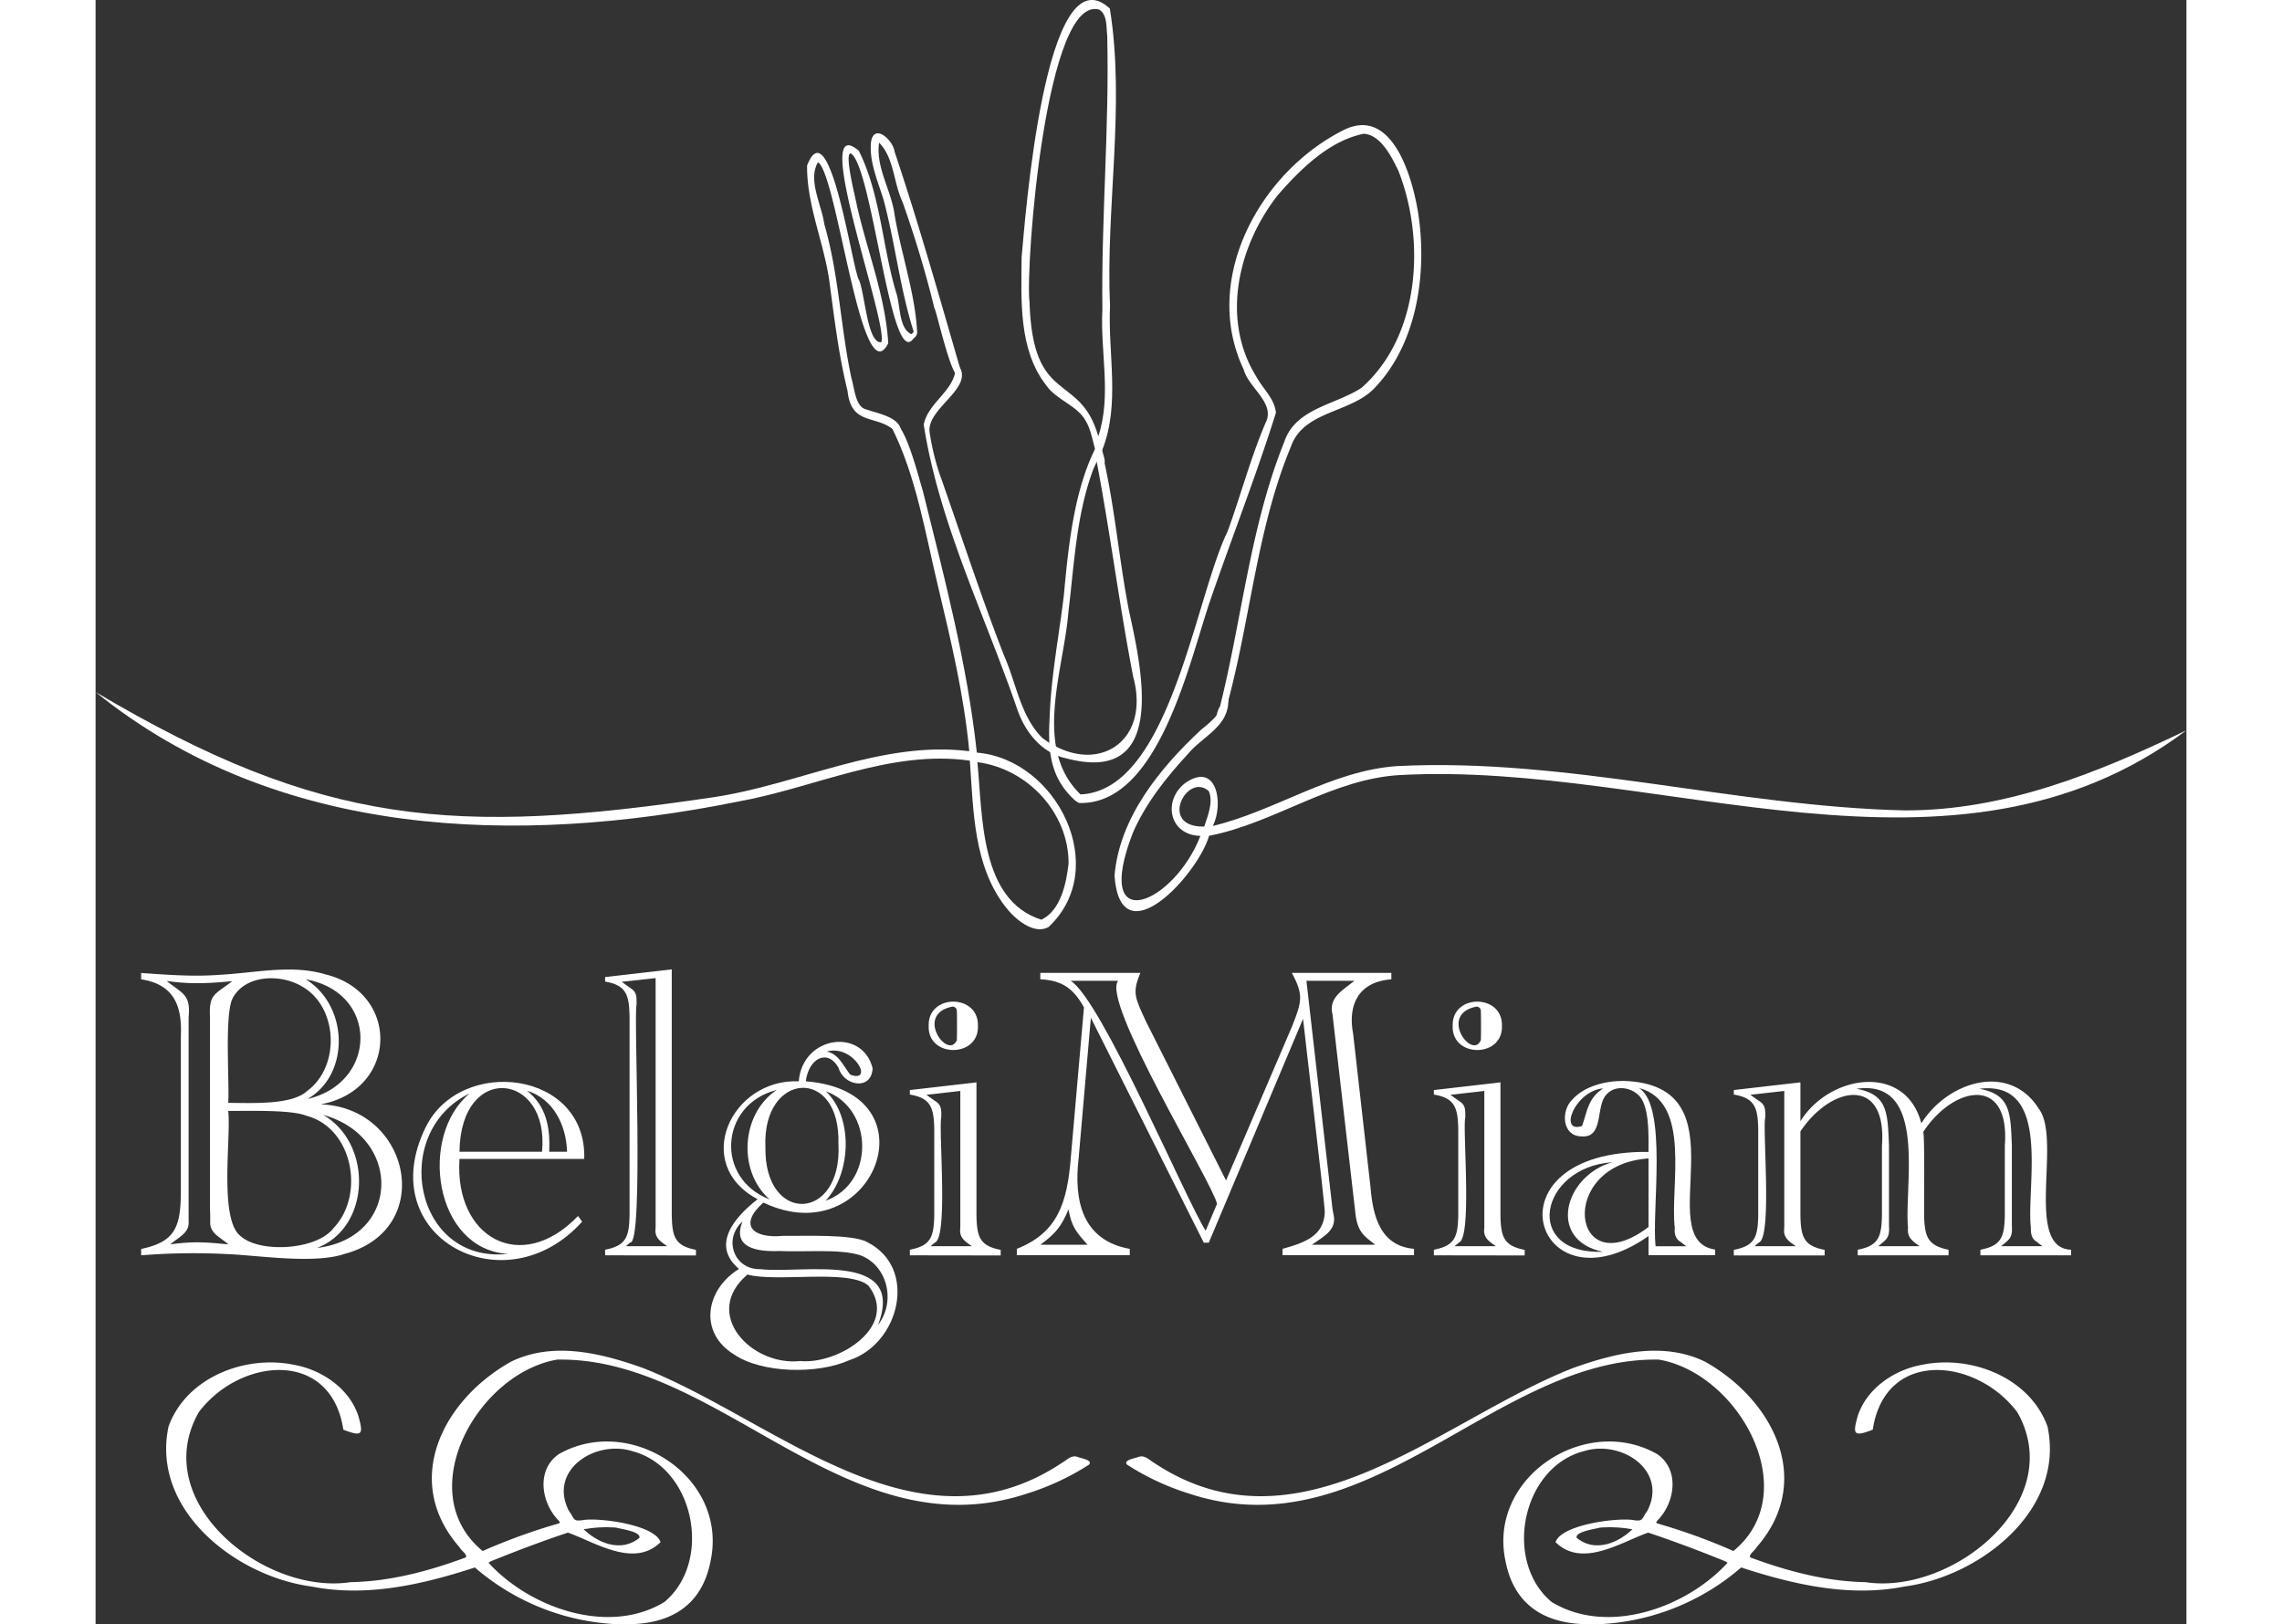 <svg xmlns="http://www.w3.org/2000/svg" fill="white" width="496" height="353" viewBox="0 0 657.03 510.35"><rect x="0" y="0" width="657.03" height="510.35" fill="#333333" stroke="none"/><g id="Calque_2" data-name="Calque 2"><g id="Calque_vectoriel" data-name="Calque vectoriel"><path d="M223.59,52c7.11-18.11,14.07,31.84,16.26,35.9,1.85,3.65,2.64,20.35,7.06,19.61,2.37-5.67-22.73-73.35-7.08-60.16,6.83,13.68,7.36,29.88,11.72,44.5,1.42,3.92.74,11.32,4.82,13.15a6.55,6.55,0,0,0,.65-.64,2.17,2.17,0,0,0,0-.36c-4.2-13.16-5.75-27.55-9.35-41.05-1.77-5.9-4.61-12-4-18.26.93-6.22,7-.62,7.42,3,7.71,22.94,14.24,46.27,21,69.46-2.19,6.59-7.51-18.51-8.49-20.35l0,.09c-2.74-11.31-6.13-22.41-10-33.39-2.86-6-2.66-14-7.39-18.66-1.1,7.64,3.75,14.82,4.82,22.29,2,12.18,6.47,24.87,7.12,36.86a2.27,2.27,0,0,1-1.08,2.3c-7.19,10.65-13-54.38-19.76-58.08-2.17-.06,1.61,14.38,1.91,16.26,3.23,14.42,9,28.57,9.87,43.39C240.66,124.56,233,54.36,227,51c-3.27,5.59,1.18,13.38,2,19.45,4.59,15.79,5.1,32.43,8.53,48.43.88,2.76,1.18,8.2,3.95,9.52,4,1.56,12.57,2.62,11.57,8.25a.78.78,0,0,1-1.09-.43c-5.7-6.49-14.45-1.71-15.66-13.41-2.7-10.87-4.05-22-5.53-33.07C229.28,77,223.45,64.92,223.59,52Z"/><path d="M260.24,133.4c1.3-6.51,8.56-10.05,9.86-16.31,0-1-.9-2.53.21-3.19,7.52,7.34-9.27,14-8.22,21.87a76.17,76.17,0,0,0,3,12.75c6.77,19.17,13,38.52,20.39,57.46,3.84,8.63,5.13,19,12,25.87,16.66,12.5,34.27,1.57,28.58-19.2-4.5-23.25-7.42-46.86-11.93-70,1-.55,1.16-1.75,1.62-2.69,4.38,17,5.62,34.71,9,52,4.13,18.71,12.15,54.78-19.67,46.33-7.66-1.58-12.92-8.17-15.39-15.25C279.56,193.47,265,164.19,260.24,133.4Z"/><path d="M291,80.83c1.06-11.35,7.33-97,27.72-78.14,4.94,30.52-1.35,62.49.06,93.48-.69,15.06,3.25,30.81-2.43,45.19.11,1.57,1.61,4,.12,5-2.91-3.52-2.76-9.78-5.26-14-2.66-5-9.24-6.57-12.53-11.35C290,109.85,290.89,94.31,291,80.83Zm2.48,13.84c.91,33.16,15.81,22,21.61,42.41,4.26-12.7.58-26.55,1.29-39.71C316,68.63,318.6,39.92,317.9,11.2c-.33-2.76.1-6.27-2.37-8.13C298.75-2.33,292.23,82.4,293.45,94.67Z"/><path d="M299.84,224.73c.48-12.65,2.93-25.11,4.43-37.65,1.59-17.15,3.55-37,12.65-51,1.18,2.44-2.3,8.84-3.37,11.3-5.35,14.26-6,29.76-7.83,44.74-1.42,18.4-11.36,42.79,3.77,57.49,28.06-1.16,35.9-61.43,46.22-82.6,4.16-11.37,7.23-23.14,12-34.26,3.06-6.15-5.42-10.92-6.93-16.66-13.49-28.41,5.24-62.34,31.77-75.4,15.94-7.54,22.22,18,23.49,29.45,2.05,17.93-1.4,38.83-14.45,52.11-7.54,7.56-22,6.91-25.93,18-11,26.39-12.78,55.41-20.51,82.77,0,1.29-1.84,2.07-2.19.46,7.19-28,9.69-57.61,20.56-84.6,3.52-10.61,16-11.61,24.26-17,18.46-16.22,20.19-46.45,11.6-68.26-2.09-4.32-5.55-11.31-10.9-11.59-10.88,2.22-19.87,11.13-27,19.31-12.48,15.94-17.94,39-6.7,57.06,2,3.71,5.73,6.88,6.13,11.29-6.13,19.51-13.75,39-20.49,58.52-6.59,18.95-16.09,64.79-41.33,64.1h0a6,6,0,0,1-1.24-.75h0l0,0h0C299.4,244,299.27,234.79,299.84,224.73Z"/><path d="M309.23,252.34h0Z"/><path d="M320.19,275.21c1.51-18.29,14.24-33.84,27.21-45.92,3.87-3.06,7.51-6.35,8.11-11.5.74-1,.49,3.22.35,3.68,0-.06,0-.12.05-.18-.68,7.36-8.28,10.36-12.6,15.56-6.9,7.5-13.32,15.52-17.39,24.92-12.85,33.3,13.06,22.22,21.25.88-9.86-.21-12-11.28-4.57-16.75,9.88-6.64,11.94,6.84,8.48,13.63,19.74-4.74,37.17-17.37,57.88-18.81,53.49-2.72,106.26,12.71,159.58,13.92,31.54.08,60.6-11.79,88.49-25.17-73,54.79-165,9.64-246.93,14.05-21.58,1.13-39.49,15.09-60.2,19.1C346.52,274.64,322.12,301.35,320.19,275.21Zm29.64-26.61c-6.77-6.19-16.1,11.43-1.45,11.12C349.41,256.6,351.33,252.06,349.83,248.6Z"/><path d="M0,217.44c71.24,42.27,113.07,45.11,194.15,33.06,26.87-4,52.81-17.92,80.4-14.46-1.64-17.59-5.78-34.85-9.86-52-4.06-16.9-6.83-34.6-14.74-50.19,3.53-5.13,9.15,17.85,10.05,20.56,6.73,27.06,13.92,54.3,16.93,82.07,25.16,2.06,42.28,36.34,22.52,54.81-4.63,2.61-10.71-2.69-13.4-6.19-10.2-13-10.18-30.38-11.32-46.09-25-3.56-48.74,8.55-73,12.89C132.64,265.82,57.09,263.61,0,217.44Zm277.1,22c1.68,16.77.69,43.43,20.12,49.54,6.13-2.95,7.82-11.47,8.54-17.66C305.8,255.34,292.84,241.51,277.1,239.48Z"/><path d="M351.77,226.25c.73-1.32.72-4.8,2.69-4.55.8.5.52,1.53.12,2.2-.65,1.14-.77,2.63-1.63,3.6C352.18,228.09,351.45,227,351.77,226.25Z"/><path d="M417.12,465.08a.16.16,0,0,1,0,.07A.16.16,0,0,0,417.12,465.08Z"/><path d="M417,465.05h0Z"/><path d="M417,465.05Z"/><path d="M468.4,510.35c-13.36-.29-22.72-6.24-25.35-19.87-5.61-26.37,25.23-46.35,47.66-33.59,7.22,4.93,5.6,15.31.09,20.88-.5.65-.54.74.25,1a185.75,185.75,0,0,1,23.63,8.58c22.42-18.42,1.79-55.76-23.39-60.14-51.07-1-91.14,60.74-147.55,42.13a79.78,79.78,0,0,1-19.63-9.14c-1.27-1.5,2.73-2,3.62-2.42,2-.7,3.39,1,4.94,1.89,45.77,30.37,89.93-13.46,131.58-29.81,13.17-4.7,28.27-8.45,41.51-2,21.5,12.05,34.47,37.52,16.14,58.37-.37.95-3.36,2.86-1.37,3.34,11.48,4.21,23.39,7.34,35.66,7.57,27.3,4.14,63.62-25.29,47.72-53.37-12.85-17.15-41.58-20.09-45.45,5.46-6.08,2.35-6.33,1.44-4.72-4.3,2.83-8.71,11.56-14.58,20.32-16.11,15.32-3.14,33.75,4,39.32,19.41,5.6,26.29-21.24,47.15-45,50.29-17.26,3.4-34.86-.64-51.27-6a73.31,73.31,0,0,1-48.7,17.9Zm-1.1-54.28c-19.27,5.39-24.9,34.65-9.75,47.29,17.34,10.55,41.76,2.08,54.87-11.87.76-.63,0-.64-.53-1-7.91-3.2-15.89-6.23-24-8.92-8.42,2.93-20.73,11.27-29.11,3,1.7-5.32,18.27-7.65,24.05-7,3.72.61,2.82-.17,4.82-2.88,6.59-13-8.75-22.59-20.35-18.58ZM472.71,480c-1.72.49-7.76,1.26-7.3,3.19,5.64,4.67,12.93,1.75,17.51-2.66a39.91,39.91,0,0,0-10.21-.53Z"/><path d="M229.38,465.08a.15.15,0,0,0,0,.07Z"/><path d="M229.5,465.05h0Z"/><path d="M229.49,465.05h0Z"/><path d="M167.92,510.35c13.35-.29,22.71-6.24,25.34-19.87,5.62-26.37-25.23-46.35-47.66-33.59-7.21,4.93-5.6,15.31-.09,20.88.5.65.55.74-.25,1a186.17,186.17,0,0,0-23.62,8.58c-22.43-18.42-1.8-55.76,23.38-60.14,51.07-1,91.14,60.74,147.55,42.13a79.61,79.61,0,0,0,19.63-9.14c1.27-1.5-2.73-2-3.61-2.42-2-.7-3.39,1-4.95,1.89-45.77,30.37-89.93-13.46-131.58-29.81-13.17-4.7-28.27-8.45-41.51-2-21.5,12.05-34.47,37.52-16.13,58.37.36.95,3.36,2.86,1.36,3.34-11.47,4.21-23.38,7.34-35.66,7.57-27.29,4.14-63.62-25.29-47.71-53.37,12.85-17.15,41.57-20.09,45.45,5.46,6.08,2.35,6.33,1.44,4.72-4.3-2.84-8.71-11.57-14.58-20.33-16.11-15.31-3.14-33.75,4-39.32,19.41-5.6,26.29,21.24,47.15,45,50.29,17.25,3.4,34.85-.64,51.26-6a73.32,73.32,0,0,0,48.71,17.9Zm1.1-54.28c19.27,5.39,24.9,34.65,9.74,47.29-17.33,10.55-41.76,2.08-54.86-11.87-.76-.63,0-.64.52-1,7.92-3.2,15.9-6.23,24-8.92,8.42,2.93,20.74,11.27,29.12,3-1.7-5.32-18.28-7.65-24-7-3.72.61-2.83-.17-4.83-2.88-6.59-13,8.75-22.59,20.36-18.58ZM163.6,480c1.72.49,7.77,1.26,7.3,3.19-5.64,4.67-12.93,1.75-17.5-2.66a39.81,39.81,0,0,1,10.2-.53Z"/><path d="M14.32,394.44v-2c10.25-2.18,12.45-6.32,12.48-17.81V325.53c.46-9.75-2.38-16.26-12.48-17.81v-2c8.49.59,16.35,1.22,25,.56,11.32-.64,22.32-3.29,33-.1C95.87,312,95.06,342.61,70.68,347c28.26.91,36.45,39.32,7.54,47-9.48,3.26-27.5.41-36.54.07A204.7,204.7,0,0,0,14.32,394.44ZM23.48,391c7.31-1,10.9-.71,18.27,0-2.65-2.31-6-3.52-5.72-7.28,0-.82,0-2.55-.07-3.25V319.68c-.41-7.43,1.51-7.12,7-11.38-7.6.7-13.11,1-20.61-.06,5.22,4.18,7.55,4.24,6.89,11.44v60.78c0,.78,0,2.48,0,3.25C29.54,387.45,26.14,388.69,23.48,391Zm18.2-44.46c7.26,0,20,.77,24.84-3.77,10.45-7.67,9.72-26.44-1.69-32.83-6.55-3.93-17.58-3.75-21.65,3.51C40.39,318.29,42.15,340.51,41.68,346.53Zm0,2.53c1,7.87-3,34,3.87,39.3,6,5.48,24.13,4.45,29.29-2.57,9.83-10.28,6.11-31.41-8.65-35.23C61.48,348.64,48.17,349.11,41.68,349.06Zm25-3.77c22-5.19,22.33-33.44-.59-37.57C79.53,316.09,80,337.54,66.65,345.29Zm3,46.81c26.33-3.25,26.69-35,1.82-41.8C87.07,359.22,86.62,385.53,69.64,392.1Z"/><path d="M114.36,364.15c-1.65,24.76,19.32,36.56,37.25,17.94l1.3,1.75C128.6,411,86.79,388.63,103.73,354.2c11.06-22.48,50.68-17.83,49.83,9.95ZM129.57,394c-23.29-1.47-28.1-37.18-12-50.44C92.48,355.67,99.92,397.11,129.57,394Zm-15.21-32.11H140.3C142.73,336.84,114.66,333.64,114.36,361.87Zm33.8,0c-.23-8.38-4.37-16.68-12.61-19.18,6,4.75,7.37,11.35,7,19.18Z"/><path d="M160.12,394.44v-1.76c6.56-1.28,7.52-3.92,7.68-10.72v-62.8c-.15-6.7-1.15-9.63-7.68-10.73V307l20.94-2.41V382c.16,6.72,1.06,9.46,7.6,10.72v1.76Zm6.51-2.86h13c-2.19-1.54-4.1-2.69-3.64-5.79,0-.83,0-77.64,0-78.46l-10.66,1.17,2.53,1.82c2.12,1.27,2.18,2.46,2.15,5.27-1,2.56,2.34,75.49-2,74.82Z"/><path d="M209.85,377.86c-8,7.11-3.27,11.36,6.18,10.47,6.77.08,22.06-.62,26.52,2,16,8.1,10.06,31.94-5.68,37.06-10.14,4.53-27.56,4.08-36.18-1.76-11.28-6.88-9.05-20.41,1.5-26.91-8.87-7.48-1.49-16.21,5.85-21.91-20.78-11-8.33-37.93,12.93-37.05,1.16-14.36,20-16.91,23.21-4.1-.36,7.21-9.16,5.53-10.73-.19-3.41-6-9.35-3-10.27,4.29C264.67,343.05,244.17,394.28,209.85,377.86Zm-5,22.62c-14.52,12.32,1.23,28.84,16.58,27.18,12.09,1.14,31.23-11,21.42-23.7C236.84,398.65,213.93,403,204.85,400.48Zm7-23.59c-10-8.6-9.23-26.72,2.15-34.39C196.26,346.94,194.46,370.25,211.87,376.89Zm34,39.46c5.85-7.53,2.87-19-5.75-22-6.5-2-18-.87-25.19-1.27-7,.31-15.05-1-11.58-9.29-6.16,5.38-2.83,15.16,5.53,15C222.09,400.32,254.84,392.83,245.87,416.35Zm-12.42-56.76c.85-24.68-23.94-22.95-22.94.72C210,384.8,234.62,384,233.45,359.59Zm-4,17.69c15.52-5.55,15.05-28.92.07-34.39C238.21,351.23,237.4,368.72,229.42,377.28Zm.39-46.87c3.88.85,5.2,4.67,7.32,7.25C244.84,340.53,238.26,328,229.81,330.41Z"/><path d="M255.88,394.44v-1.76c6.55-1.28,7.52-3.92,7.67-10.72V354.65c-.15-6.7-1.15-9.63-7.67-10.72V342.5l20.93-2.41V382c.16,6.72,1.07,9.46,7.61,10.72v1.76Zm6.5-2.86h13c-2.19-1.54-4.09-2.69-3.64-5.79v-43L261.08,344l2.54,1.82c2.11,1.26,2.18,2.47,2.14,5.27-.91,3.77,2.24,37.74-2,39.33Zm-.58-69.23c-.32-10.16,15.78-10.16,15.47,0C277.63,332.45,261.43,332.45,261.8,322.35Zm7.41-6.05c-12,2.42-1.27,16.93,1.43,10.53.08-1,.09-8.13,0-9.16A1.32,1.32,0,0,0,269.21,316.3Z"/><path d="M349.81,390.47h-1.56l-35.49-70.66-3.83,44c-1.61,13.57,1.21,25.95,16.05,28.6v2H289.49v-2c12.84-5.1,15.86-14.33,17-29l4.1-46.87c-3.29-6-6.95-8.51-13.72-8.84v-2h31.46c-2.69,6.31-1.64,7.85,1.76,15.28l25.15,49.93,20.81-48.56c3-7.66,3.62-9.68-.13-16.65h31.27v2c-10.33.8-13.79,8-12,17.23l5.46,48.23c.75,8.91,3,18.31,13.66,19.24v2H373v-2c7.28-2,12.94-4.19,13.26-11.44.19-1.44-6.57-58-6.82-60.84Zm-38.09.65c-3.86-4.31-5-5.86-6-11.11-2.21,5.41-4.11,7.62-8.84,11.11Zm37.12-4.42,3.57-8.45c-1.71-7.16-36.52-63.6-31.07-70.08H306.39C316.06,314.07,342.47,376.73,348.84,386.7Zm33.35,4.42h19.95c-3.7-2.86-5.69-4.1-6.3-10.33l-7.15-62.08c-1.36-5.23,3.34-7.66,6.89-10.54H380.5l8.19,71.71.26,1.43C390.33,386.45,385.86,388.53,382.19,391.12Z"/><path d="M420.54,394.44v-1.76c6.56-1.28,7.52-3.92,7.67-10.72V354.65c-.15-6.7-1.15-9.63-7.67-10.72V342.5l20.93-2.41V382c.16,6.72,1.07,9.46,7.61,10.72v1.76Zm6.5-2.86h13c-2.19-1.54-4.09-2.69-3.64-5.79v-43L425.74,344l2.54,1.82c2.11,1.26,2.18,2.47,2.14,5.27-.91,3.77,2.24,37.74-2,39.33Zm-.58-69.23c-.32-10.16,15.78-10.16,15.47,0C442.29,332.45,426.09,332.45,426.46,322.35Zm7.41-6.05c-12,2.42-1.27,16.93,1.43,10.53.08-1,.09-8.13,0-9.16A1.32,1.32,0,0,0,433.87,316.3Z"/><path d="M488,388.39c-35.74,25.09-52.31-27,0-26.45,0-5.49.18-11.62-1.76-15.87s-8.39-5.72-11.44-2.17c-3.52,3.45-.66,13.84-7.93,13.16-6-.06-6.52-8-2.79-11.6,3.72-4.11,10.14-5.83,16-5.82,38.85,1.08,8.35,49.95,28.86,53v1.76H488Zm-14.3,4.94c-17.68-3.62-12.18-23.82,2.86-28.14C453.71,366.79,448.3,394.26,473.72,393.33Zm0-51.35c-9,.89-14,14.36-6.57,11.8C468.82,348.89,469,345.08,473.72,342ZM488,385.53V364C458.92,365.92,463.77,404,488,385.53Zm2.21,6.05h9.62c-.19-.12-1.61-1.3-1.76-1.37-1.62-.87-2-2.68-1.82-4.42-1.57-13.06,5.46-39.6-11.31-43.94C494.15,347.31,488.92,380.85,490.23,391.58Z"/><path d="M574.35,355.63c.48,2.95.18,22.92.26,26.33.14,6.7,1.21,9.45,7.67,10.72v1.76H553.74v-1.76c6.54-1.26,7.45-4,7.61-10.72V360c1.65-21.89-15.83-19.13-25.62-4.49V382c.16,6.72,1.07,9.46,7.61,10.72v1.76H514.8v-1.76c6.56-1.28,7.52-3.92,7.67-10.72V354.65c-.15-6.7-1.15-9.63-7.67-10.72V342.5l20.93-2.41v12.22c9.15-14.74,33-18.36,38,.65,8.3-13.22,27.71-19.24,36.93-4.55,7.28,9.67-4.71,43.79,10.14,44.27v1.76H592.29v-1.76c6.6-1.26,7.51-4,7.67-10.72V360C601.67,337.84,583.91,341.1,574.35,355.63ZM521.3,391.58h13c-2.19-1.54-4.09-2.69-3.64-5.79v-43L520,344l2.54,1.82c2.11,1.26,2.18,2.47,2.14,5.27-.91,3.77,2.24,37.74-2,39.33Zm38.88,0h13c-2.25-1.66-3.94-2.64-3.64-5.79-1.26-13.47,6.33-46.87-16.19-43.68,9.81,1.8,9.78,7.45,10.21,17.81v25.22C563.85,389,562.72,389.46,560.18,391.58Zm38.61,0h13l-1.56-1.17a.25.25,0,0,0-.19-.2c-1.64-.85-1.95-2.65-1.89-4.42-1.51-13.43,6.74-46.49-16.19-43.68,9.81,1.8,9.79,7.45,10.21,17.81v25.22C602.46,389,601.34,389.46,598.79,391.58Z"/></g></g></svg>